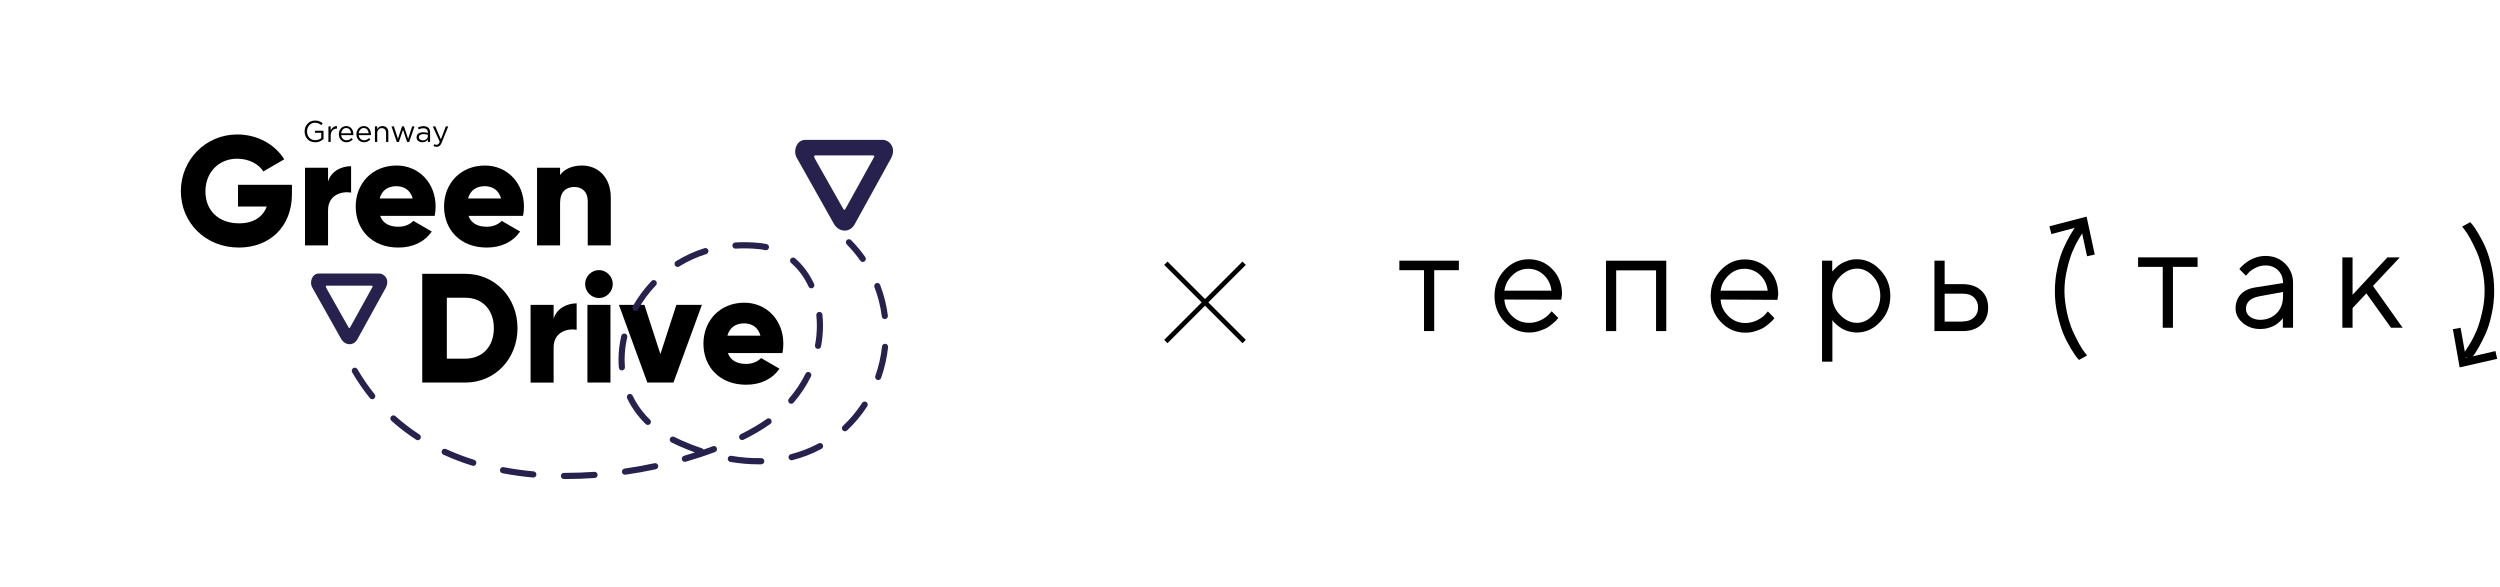 <svg width="822" height="193" viewBox="0 0 822 193" fill="none" xmlns="http://www.w3.org/2000/svg">
<g clip-path="url(#clip0_350_7966)">
<path d="M686.225 84.256L684.108 74.404L674.506 76.959L673.835 74.404L686.07 71.224L688.755 83.683L686.225 84.256Z" fill="black"/>
<path d="M679.617 102.762C680.133 105.108 680.753 107.089 681.476 108.705C682.198 110.321 682.921 111.78 683.644 113.084C684.367 114.387 684.986 115.325 685.502 115.951L686.225 116.889L683.592 118.349C683.386 118.14 683.076 117.775 682.715 117.358C682.353 116.889 681.734 115.951 680.805 114.439C679.927 112.927 679.101 111.363 678.43 109.747C677.759 108.131 677.139 106.046 676.52 103.492C675.9 100.938 675.642 98.331 675.642 95.777C675.642 93.223 675.9 90.616 676.468 88.114C676.984 85.612 677.655 83.475 678.43 81.754C679.204 80.034 679.979 78.47 680.753 77.167C681.527 75.864 682.198 74.821 682.715 74.144L683.541 73.153L686.173 74.613C685.967 74.821 685.709 75.186 685.399 75.603C685.089 76.02 684.47 76.959 683.592 78.418C682.715 79.878 681.992 81.338 681.372 82.849C680.753 84.361 680.133 86.342 679.617 88.688C679.049 91.033 678.791 93.431 678.791 95.777C678.791 98.123 679.153 100.469 679.617 102.762Z" fill="black"/>
<path d="M703.003 84.622L722.569 84.622L722.569 87.749L714.464 87.749L714.464 107.767L711.108 107.767L711.108 87.749L703.003 87.749L703.003 84.622Z" fill="black"/>
<path d="M750.653 93.066C750.653 91.346 750.137 89.99 749.053 88.895C747.968 87.853 746.626 87.28 744.923 87.28C743.735 87.28 742.599 87.54 741.515 88.114C740.431 88.687 739.657 89.26 739.192 89.834L738.47 90.668L736.301 88.478C736.405 88.374 736.508 88.218 736.663 88.009C736.818 87.801 737.179 87.488 737.747 86.967C738.315 86.498 738.883 86.028 739.502 85.664C740.122 85.299 740.896 84.934 741.877 84.621C742.858 84.308 743.89 84.152 744.871 84.152C747.504 84.152 749.62 84.986 751.376 86.706C753.079 88.426 753.957 90.511 753.957 93.066L753.957 107.766L750.601 107.766L750.601 104.638C750.55 104.743 750.446 104.847 750.292 105.003C750.137 105.16 749.879 105.472 749.414 105.889C748.949 106.306 748.485 106.671 747.917 106.984C747.401 107.297 746.678 107.61 745.852 107.818C744.974 108.079 744.097 108.183 743.167 108.183C740.896 108.183 738.986 107.505 737.385 106.15C735.837 104.795 735.062 103.231 735.062 101.458C735.062 99.53 735.63 97.966 736.766 96.767C737.902 95.568 739.554 94.786 741.722 94.473L750.653 93.066ZM748.588 102.97C749.982 101.563 750.653 99.686 750.653 97.445L750.653 95.985L742.754 97.445C739.915 98.018 738.47 99.373 738.47 101.563C738.47 102.605 738.883 103.439 739.76 104.117C740.638 104.795 741.773 105.16 743.271 105.16C745.439 105.107 747.194 104.378 748.588 102.97Z" fill="black"/>
<path d="M773.523 107.767L770.167 107.767L770.167 84.622L773.523 84.622L773.523 96.924L784.983 84.622L789.062 84.622L780.234 94.005L789.991 107.767L786.171 107.767L778.066 96.455L773.523 101.303L773.523 107.767Z" fill="black"/>
<path d="M816.165 88.635C815.648 86.289 815.029 84.308 814.306 82.693C813.583 81.077 812.861 79.617 812.138 78.314C811.415 77.011 810.796 76.072 810.279 75.447L809.557 74.508L812.19 73.049C812.396 73.257 812.706 73.622 813.067 74.039C813.429 74.456 814.048 75.447 814.977 76.958C815.855 78.47 816.681 80.034 817.352 81.65C818.023 83.266 818.694 85.351 819.262 87.905C819.83 90.46 820.088 93.066 820.088 95.62C820.088 98.175 819.83 100.781 819.262 103.283C818.746 105.785 818.075 107.923 817.3 109.643C816.526 111.363 815.752 112.927 814.977 114.23C814.203 115.586 813.583 116.576 813.016 117.254L812.19 118.244L809.557 116.784C809.763 116.576 810.021 116.211 810.331 115.794C810.641 115.377 811.26 114.439 812.138 112.979C813.016 111.52 813.738 110.06 814.358 108.548C814.977 107.036 815.597 105.056 816.113 102.71C816.681 100.364 816.939 97.966 816.939 95.62C816.939 93.275 816.681 90.981 816.165 88.635Z" fill="black"/>
<path d="M808.731 120.799L806.511 108.236L809.04 107.767L810.796 117.671L820.501 115.429L821.069 117.984L808.731 120.799Z" fill="black"/>
<path d="M460.108 85.716L479.674 85.716L479.674 88.844L471.569 88.844L471.569 108.861L468.214 108.861L468.214 88.844L460.108 88.844L460.108 85.716Z" fill="black"/>
<path d="M494.645 98.488C494.749 100.573 495.626 102.398 497.175 103.909C498.724 105.421 500.634 106.151 502.75 106.151C504.196 106.151 505.487 105.838 506.726 105.212C507.965 104.587 508.842 103.909 509.358 103.284L510.184 102.345L512.353 104.535C512.249 104.639 512.146 104.848 511.94 105.056C511.785 105.265 511.372 105.682 510.752 106.203C510.133 106.724 509.513 107.245 508.842 107.662C508.171 108.08 507.242 108.444 506.158 108.809C505.074 109.174 503.938 109.331 502.802 109.331C499.705 109.331 496.968 108.184 494.749 105.838C492.529 103.492 491.393 100.677 491.393 97.289C491.393 93.901 492.529 91.086 494.749 88.74C496.968 86.394 499.601 85.247 502.596 85.247C505.693 85.247 508.326 86.342 510.443 88.531C512.559 90.721 513.592 93.484 513.592 96.82L513.334 98.54L494.645 98.488ZM497.278 90.512C495.781 91.92 494.903 93.64 494.645 95.569L510.133 95.569C509.875 93.484 509.049 91.763 507.603 90.408C506.158 89.053 504.454 88.375 502.492 88.375C500.531 88.375 498.775 89.053 497.278 90.512Z" fill="black"/>
<path d="M544.515 88.896L531.402 88.896L531.402 108.861L528.047 108.861L528.047 85.716L547.871 85.716L547.871 108.861L544.515 108.861L544.515 88.896Z" fill="black"/>
<path d="M565.733 98.487C565.836 100.572 566.714 102.397 568.262 103.909C569.811 105.42 571.67 106.202 573.838 106.202C575.283 106.202 576.574 105.89 577.813 105.264C579.052 104.638 579.93 103.961 580.446 103.335L581.272 102.397L583.44 104.586C583.337 104.691 583.234 104.899 583.027 105.108C582.872 105.316 582.459 105.733 581.84 106.254C581.22 106.776 580.601 107.297 579.93 107.714C579.259 108.131 578.329 108.496 577.245 108.861C576.161 109.226 575.025 109.382 573.89 109.382C570.792 109.382 568.056 108.235 565.836 105.89C563.616 103.544 562.48 100.729 562.48 97.341C562.48 93.952 563.616 91.137 565.836 88.791C568.056 86.446 570.689 85.299 573.683 85.299C576.781 85.299 579.413 86.394 581.53 88.583C583.647 90.772 584.679 93.535 584.679 96.871L584.421 98.591L565.733 98.487ZM568.366 90.512C566.869 91.919 565.991 93.639 565.733 95.568L581.22 95.568C580.962 93.483 580.136 91.763 578.691 90.407C577.245 89.052 575.542 88.374 573.58 88.374C571.618 88.374 569.863 89.052 568.366 90.512Z" fill="black"/>
<path d="M602.438 118.921L599.082 118.921L599.082 85.716L602.438 85.716L602.438 89.313C602.49 89.208 602.593 89.052 602.799 88.896C602.954 88.687 603.316 88.374 603.78 87.905C604.245 87.436 604.813 87.019 605.432 86.654C606 86.289 606.775 85.976 607.704 85.664C608.633 85.351 609.562 85.247 610.543 85.247C613.486 85.247 616.015 86.445 618.235 88.791C620.455 91.137 621.539 94.004 621.539 97.288C621.539 100.572 620.455 103.439 618.235 105.785C616.067 108.131 613.486 109.33 610.543 109.33C609.562 109.33 608.633 109.173 607.704 108.913C606.775 108.652 606.052 108.287 605.432 107.922C604.813 107.557 604.297 107.14 603.832 106.723C603.367 106.306 603.006 105.994 602.799 105.681L602.49 105.212L602.49 118.921L602.438 118.921ZM604.968 103.491C606.62 105.264 608.53 106.15 610.595 106.15C612.557 106.15 614.312 105.264 615.912 103.544C617.461 101.823 618.235 99.686 618.235 97.236C618.235 94.786 617.461 92.649 615.912 90.929C614.363 89.208 612.608 88.322 610.595 88.322C608.53 88.322 606.671 89.208 604.968 90.981C603.264 92.753 602.438 94.838 602.438 97.236C602.438 99.634 603.264 101.719 604.968 103.491Z" fill="black"/>
<path d="M651.482 106.724C649.985 108.131 647.971 108.861 645.39 108.861L636.046 108.861L636.046 85.716L639.401 85.716L639.401 93.431L645.39 93.431C647.971 93.431 649.985 94.161 651.482 95.569C652.979 96.976 653.702 98.853 653.702 101.146C653.702 103.44 652.979 105.317 651.482 106.724ZM645.442 105.681C646.939 105.681 648.126 105.264 649.055 104.378C649.985 103.492 650.398 102.397 650.398 101.094C650.398 99.791 649.933 98.644 649.055 97.81C648.178 96.976 646.939 96.559 645.39 96.559L639.401 96.559L639.401 105.734L645.442 105.734L645.442 105.681Z" fill="black"/>
</g>
<path d="M383.333 86.551L409.076 112.294" stroke="black" stroke-width="1.549"/>
<path d="M409.076 86.551L383.333 112.294" stroke="black" stroke-width="1.549"/>
<path fill-rule="evenodd" clip-rule="evenodd" d="M274.21 73.641L261.967 51.871C260.738 49.813 261.779 45.991 264.783 45.991L290.262 45.983C292.213 45.983 294.936 48.388 292.947 52.112L281.04 73.696C279.488 76.61 275.88 76.47 274.206 73.641M287.019 52.32L278.271 68.143C277.579 69.398 277.596 69.28 276.799 67.863L268.764 53.652C267.556 51.535 267.317 51.099 268.294 51.094H286.603C287.837 51.09 287.56 51.34 287.023 52.316L287.019 52.32Z" fill="#27214D"/>
<path fill-rule="evenodd" clip-rule="evenodd" d="M112.197 111.483L102.66 94.519C101.704 92.916 102.513 89.938 104.855 89.938L124.708 89.929C126.226 89.929 128.349 91.804 126.801 94.706L117.525 111.521C116.317 113.79 113.506 113.684 112.201 111.479M122.186 94.867L115.368 107.194C114.827 108.174 114.84 108.081 114.223 106.978L107.963 95.906C107.024 94.256 106.835 93.917 107.598 93.917H121.863C122.824 93.912 122.606 94.108 122.19 94.867H122.186Z" fill="#27214D"/>
<path d="M143.595 48.273C143.23 48.273 142.874 48.188 142.521 48.014L142.773 47.412C143.012 47.535 143.277 47.599 143.562 47.599C143.788 47.599 143.981 47.527 144.137 47.387C144.292 47.247 144.447 46.996 144.594 46.64L142.299 41.558H143.13L144.963 45.813L146.583 41.558H147.384L145.265 46.827C145.051 47.348 144.812 47.718 144.552 47.938C144.292 48.159 143.969 48.269 143.587 48.269M139.001 46.156C139.471 46.156 139.866 46.029 140.193 45.77C140.516 45.512 140.68 45.185 140.68 44.782V44.307C140.185 44.163 139.694 44.091 139.207 44.091C138.745 44.091 138.385 44.184 138.125 44.37C137.864 44.557 137.734 44.812 137.734 45.134C137.734 45.456 137.856 45.69 138.099 45.872C138.343 46.055 138.645 46.148 139.001 46.148V46.156ZM138.855 46.767C138.339 46.767 137.898 46.627 137.529 46.343C137.16 46.059 136.971 45.664 136.971 45.16C136.971 44.625 137.168 44.214 137.558 43.925C137.948 43.637 138.473 43.492 139.131 43.492C139.652 43.492 140.168 43.565 140.675 43.709V43.552C140.675 43.106 140.545 42.763 140.285 42.525C140.025 42.288 139.656 42.169 139.182 42.169C138.708 42.169 138.175 42.292 137.65 42.534L137.424 41.91C138.049 41.622 138.662 41.477 139.257 41.477C139.975 41.477 140.516 41.664 140.889 42.042C141.242 42.398 141.418 42.899 141.418 43.543V46.661H140.675V45.902C140.227 46.479 139.622 46.772 138.859 46.772L138.855 46.767ZM130.48 46.699L128.714 41.558H129.515L130.841 45.652L132.196 41.537H132.821L134.189 45.652L135.515 41.558H136.295L134.521 46.699H133.866L132.511 42.674L131.143 46.699H130.48ZM123.277 46.661V41.558H124.028V42.445C124.426 41.779 125.001 41.448 125.756 41.448C126.356 41.448 126.826 41.635 127.17 42.004C127.514 42.377 127.686 42.869 127.686 43.488V46.657H126.935V43.675C126.935 43.196 126.813 42.818 126.57 42.547C126.327 42.275 125.983 42.135 125.542 42.135C125.102 42.135 124.745 42.283 124.46 42.58C124.175 42.877 124.032 43.259 124.032 43.734V46.657H123.281L123.277 46.661ZM117.948 43.811H121.2C121.154 43.319 120.994 42.907 120.717 42.58C120.441 42.254 120.067 42.093 119.589 42.093C119.161 42.093 118.792 42.254 118.485 42.576C118.179 42.899 117.999 43.31 117.948 43.811ZM117.948 44.421C117.999 44.943 118.196 45.355 118.527 45.66C118.863 45.965 119.262 46.118 119.723 46.118C120.327 46.118 120.86 45.877 121.313 45.397L121.783 45.821C121.217 46.458 120.524 46.78 119.706 46.78C118.997 46.78 118.402 46.53 117.915 46.033C117.428 45.537 117.189 44.897 117.189 44.116C117.189 43.336 117.42 42.742 117.881 42.228C118.343 41.711 118.918 41.452 119.61 41.452C120.302 41.452 120.906 41.707 121.326 42.22C121.75 42.733 121.959 43.378 121.959 44.154C121.959 44.252 121.959 44.341 121.951 44.421H117.948ZM112.171 43.811H115.423C115.377 43.319 115.217 42.907 114.94 42.58C114.663 42.254 114.29 42.093 113.812 42.093C113.384 42.093 113.015 42.254 112.708 42.576C112.402 42.899 112.222 43.31 112.171 43.811ZM112.171 44.421C112.222 44.943 112.419 45.355 112.75 45.66C113.086 45.965 113.484 46.118 113.946 46.118C114.55 46.118 115.083 45.877 115.536 45.397L116.006 45.821C115.439 46.458 114.747 46.78 113.929 46.78C113.22 46.78 112.624 46.53 112.138 46.033C111.651 45.537 111.412 44.897 111.412 44.116C111.412 43.336 111.643 42.742 112.104 42.228C112.566 41.711 113.14 41.452 113.833 41.452C114.525 41.452 115.129 41.707 115.549 42.22C115.972 42.733 116.182 43.378 116.182 44.154C116.182 44.252 116.182 44.341 116.174 44.421H112.171ZM107.984 46.661V41.558H108.735V42.89C108.928 42.449 109.205 42.097 109.566 41.834C109.922 41.571 110.334 41.448 110.795 41.469V42.288H110.736C110.157 42.288 109.679 42.491 109.301 42.899C108.924 43.306 108.735 43.883 108.735 44.625V46.657H107.984V46.661ZM106.373 45.724C105.593 46.428 104.678 46.78 103.629 46.78C102.58 46.78 101.741 46.441 101.108 45.758C100.474 45.079 100.155 44.226 100.155 43.208C100.155 42.19 100.478 41.397 101.12 40.693C101.766 39.989 102.584 39.636 103.579 39.636C104.124 39.636 104.594 39.713 104.989 39.861C105.383 40.014 105.76 40.243 106.125 40.553L105.626 41.147C105.026 40.621 104.334 40.358 103.549 40.358C102.765 40.358 102.182 40.638 101.691 41.193C101.2 41.749 100.952 42.423 100.952 43.212C100.952 44.048 101.2 44.735 101.691 45.274C102.182 45.813 102.836 46.084 103.659 46.084C104.414 46.084 105.072 45.855 105.63 45.393V43.675H103.554V42.975H106.373V45.728V45.724Z" fill="black"/>
<path d="M95.989 63.824C95.989 74.756 88.463 81.395 78.561 81.395C67.447 81.395 59.463 73.118 59.463 62.853C59.463 52.587 67.599 44.209 78.003 44.209C84.775 44.209 90.481 47.582 93.464 52.384L86.591 56.367C85.127 54.017 81.943 52.18 77.953 52.18C71.991 52.18 67.544 56.626 67.544 62.908C67.544 69.19 71.79 73.432 78.658 73.432C83.357 73.432 86.436 71.337 87.703 67.913H78.255V60.761H95.989V63.828V63.824Z" fill="black"/>
<path d="M115.44 54.631V63.315C112.306 62.806 107.863 64.082 107.863 69.139V80.686H100.286V55.145H107.863V59.692C108.874 56.269 112.26 54.636 115.44 54.636V54.631Z" fill="black"/>
<path d="M131.051 74.553C133.124 74.553 134.89 73.734 135.901 72.61L141.964 76.135C139.488 79.609 135.75 81.395 130.95 81.395C122.312 81.395 116.954 75.52 116.954 67.91C116.954 60.3 122.408 54.424 130.392 54.424C137.768 54.424 143.227 60.198 143.227 67.91C143.227 68.983 143.126 70.005 142.924 70.977H124.989C125.949 73.632 128.274 74.553 131.051 74.553ZM135.7 65.254C134.89 62.289 132.616 61.22 130.342 61.22C127.464 61.22 125.542 62.65 124.833 65.254H135.696H135.7Z" fill="black"/>
<path d="M160.101 74.553C162.173 74.553 163.94 73.734 164.951 72.61L171.013 76.135C168.538 79.609 164.8 81.395 160 81.395C151.361 81.395 146.004 75.52 146.004 67.91C146.004 60.3 151.462 54.424 159.442 54.424C166.818 54.424 172.276 60.198 172.276 67.91C172.276 68.983 172.175 70.005 171.974 70.977H154.038C154.999 73.632 157.323 74.553 160.101 74.553ZM164.749 65.254C163.94 62.289 161.666 61.22 159.396 61.22C156.518 61.22 154.596 62.65 153.887 65.254H164.749Z" fill="black"/>
<path d="M200.827 65V80.683H193.249V66.124C193.249 62.955 191.278 61.475 188.853 61.475C186.075 61.475 184.154 63.108 184.154 66.735V80.683H176.577V55.142H184.154V57.542C185.517 55.651 188.043 54.425 191.378 54.425C196.48 54.425 200.827 58.102 200.827 65Z" fill="black"/>
<path d="M170.157 107.908C170.157 118.021 162.731 125.788 152.981 125.788H138.833V90.028H152.981C162.731 90.028 170.157 97.791 170.157 107.908ZM162.378 107.908C162.378 101.778 158.54 97.897 152.981 97.897H146.918V117.923H152.981C158.54 117.923 162.378 114.042 162.378 107.912V107.908Z" fill="black"/>
<path d="M189.607 99.737V108.421C186.473 107.912 182.03 109.189 182.03 114.245V125.792H174.453V100.251H182.03V104.798C183.042 101.375 186.427 99.742 189.607 99.742V99.737Z" fill="black"/>
<path d="M192.385 93.4C192.385 90.897 194.457 88.802 196.933 88.802C199.408 88.802 201.481 90.897 201.481 93.4C201.481 95.903 199.408 97.998 196.933 97.998C194.457 97.998 192.385 95.903 192.385 93.4ZM193.144 100.247H200.721V125.788H193.144V100.247Z" fill="black"/>
<path d="M230.782 100.246L221.434 125.787H212.846L203.499 100.246H211.886L217.138 116.438L222.391 100.246H230.778H230.782Z" fill="black"/>
<path d="M245.387 119.657C247.46 119.657 249.226 118.839 250.237 117.714L256.299 121.24C253.824 124.714 250.086 126.5 245.286 126.5C236.648 126.5 231.29 120.625 231.29 113.014C231.29 105.404 236.748 99.529 244.728 99.529C252.104 99.529 257.562 105.302 257.562 113.014C257.562 114.088 257.462 115.11 257.26 116.081H239.324C240.285 118.737 242.61 119.657 245.387 119.657ZM250.036 110.359C249.226 107.394 246.952 106.325 244.682 106.325C241.804 106.325 239.882 107.754 239.173 110.359H250.036Z" fill="black"/>
<path d="M186.033 157.509C185.827 157.509 185.618 157.509 185.412 157.509C184.854 157.509 184.409 157.046 184.414 156.482C184.414 155.922 184.867 155.472 185.42 155.472H185.429C185.676 155.472 185.92 155.472 186.167 155.472C189.196 155.472 192.305 155.362 195.418 155.137C195.964 155.095 196.455 155.519 196.492 156.079C196.53 156.639 196.115 157.127 195.561 157.165C192.402 157.39 189.243 157.504 186.171 157.504H186.041L186.033 157.509ZM175.364 157.021C175.334 157.021 175.301 157.021 175.272 157.017C171.835 156.698 168.45 156.223 165.207 155.6C164.661 155.494 164.3 154.963 164.405 154.412C164.51 153.86 165.039 153.496 165.58 153.602C168.76 154.213 172.083 154.679 175.456 154.989C176.01 155.04 176.417 155.536 176.367 156.096C176.32 156.626 175.88 157.021 175.364 157.021ZM205.496 156.092C205.001 156.092 204.573 155.723 204.502 155.218C204.422 154.662 204.808 154.145 205.357 154.068C208.643 153.597 211.953 153.004 215.204 152.304C215.746 152.189 216.283 152.537 216.4 153.088C216.517 153.64 216.169 154.179 215.624 154.297C212.326 155.006 208.97 155.608 205.639 156.083C205.592 156.092 205.542 156.092 205.496 156.092ZM155.62 153.182C155.523 153.182 155.423 153.169 155.322 153.135C152.016 152.104 148.806 150.878 145.79 149.495C145.282 149.262 145.06 148.66 145.291 148.147C145.521 147.633 146.117 147.408 146.625 147.642C149.562 148.991 152.691 150.187 155.918 151.192C156.451 151.358 156.748 151.926 156.585 152.465C156.451 152.902 156.052 153.182 155.624 153.182H155.62ZM249.242 152.673C246.28 152.673 243.213 152.405 240.117 151.879C239.568 151.786 239.198 151.26 239.291 150.709C239.383 150.153 239.903 149.78 240.449 149.873C243.797 150.441 247.115 150.696 250.283 150.628H250.304C250.849 150.628 251.298 151.069 251.311 151.625C251.323 152.189 250.883 152.652 250.325 152.664C249.964 152.673 249.599 152.677 249.234 152.677L249.242 152.673ZM225.185 151.858C224.749 151.858 224.346 151.566 224.216 151.12C224.061 150.581 224.371 150.017 224.908 149.86C226.121 149.508 227.321 149.143 228.504 148.766C226.721 148.121 224.917 147.391 223.117 146.59C222.311 146.233 221.519 145.847 220.759 145.453C220.264 145.194 220.071 144.583 220.323 144.083C220.579 143.582 221.183 143.387 221.678 143.641C222.404 144.019 223.159 144.384 223.927 144.723C226.247 145.754 228.571 146.666 230.845 147.425C231.059 147.497 231.235 147.637 231.353 147.811C232.385 147.455 233.4 147.086 234.399 146.713C234.919 146.518 235.498 146.785 235.695 147.311C235.888 147.837 235.624 148.422 235.104 148.622C232.028 149.78 228.785 150.857 225.462 151.82C225.37 151.846 225.278 151.858 225.185 151.858ZM260.268 151.341C259.815 151.341 259.408 151.031 259.291 150.569C259.156 150.021 259.484 149.47 260.025 149.334C263.234 148.524 266.31 147.328 269.163 145.784C269.653 145.521 270.262 145.707 270.526 146.199C270.786 146.696 270.602 147.311 270.115 147.578C267.115 149.203 263.885 150.458 260.511 151.307C260.432 151.328 260.348 151.336 260.268 151.336V151.341ZM137.369 144.74C137.185 144.74 136.996 144.689 136.828 144.579C133.942 142.708 131.202 140.613 128.685 138.347C128.269 137.974 128.232 137.329 128.601 136.909C128.97 136.489 129.608 136.451 130.023 136.825C132.465 139.018 135.121 141.05 137.919 142.861C138.389 143.166 138.523 143.794 138.221 144.269C138.028 144.571 137.705 144.736 137.374 144.736L137.369 144.74ZM244.019 144.694C243.646 144.694 243.289 144.486 243.113 144.125C242.869 143.62 243.075 143.009 243.574 142.763C246.88 141.126 249.754 139.433 252.129 137.728C252.582 137.402 253.211 137.508 253.534 137.966C253.857 138.424 253.753 139.06 253.299 139.387C250.841 141.156 247.866 142.908 244.464 144.592C244.321 144.664 244.17 144.698 244.023 144.698L244.019 144.694ZM277.822 141.813C277.549 141.813 277.281 141.703 277.084 141.487C276.706 141.075 276.731 140.43 277.142 140.049C279.534 137.817 281.661 135.272 283.465 132.485C283.771 132.014 284.392 131.883 284.858 132.188C285.324 132.498 285.454 133.126 285.152 133.596C283.255 136.528 281.019 139.2 278.51 141.542C278.317 141.724 278.074 141.813 277.826 141.813H277.822ZM213.018 139.73C212.767 139.73 212.515 139.637 212.322 139.446C209.754 136.952 207.694 134.101 206.205 130.979C205.962 130.474 206.176 129.864 206.675 129.622C207.178 129.376 207.778 129.592 208.017 130.097C209.402 132.998 211.319 135.65 213.715 137.978C214.118 138.369 214.13 139.013 213.744 139.416C213.547 139.624 213.283 139.73 213.018 139.73ZM260.159 132.761C259.924 132.761 259.689 132.676 259.496 132.511C259.077 132.141 259.035 131.497 259.4 131.072C261.581 128.544 263.415 125.783 264.854 122.86C265.101 122.355 265.706 122.152 266.205 122.402C266.704 122.652 266.905 123.263 266.658 123.768C265.143 126.843 263.213 129.753 260.918 132.413C260.721 132.642 260.44 132.761 260.159 132.761ZM122.391 131.272C122.098 131.272 121.808 131.145 121.611 130.899C119.488 128.269 117.529 125.418 115.788 122.423C115.507 121.939 115.666 121.316 116.144 121.027C116.623 120.739 117.239 120.904 117.525 121.388C119.215 124.294 121.112 127.06 123.172 129.609C123.524 130.046 123.461 130.686 123.029 131.043C122.84 131.195 122.618 131.272 122.391 131.272ZM288.76 124.96C288.646 124.96 288.533 124.943 288.42 124.9C287.895 124.709 287.623 124.128 287.807 123.598C288.907 120.476 289.649 117.222 290.006 113.931C290.065 113.371 290.568 112.972 291.118 113.031C291.671 113.091 292.07 113.595 292.007 114.155C291.634 117.604 290.858 121.015 289.704 124.285C289.557 124.701 289.171 124.96 288.756 124.96H288.76ZM204.481 121.791C203.965 121.791 203.524 121.392 203.478 120.862C203.402 119.971 203.365 119.068 203.365 118.168C203.365 115.615 203.671 113.014 204.279 110.435C204.409 109.888 204.951 109.553 205.492 109.68C206.033 109.812 206.369 110.359 206.239 110.906C205.668 113.328 205.378 115.772 205.378 118.168C205.378 119.008 205.416 119.857 205.483 120.688C205.534 121.248 205.123 121.74 204.569 121.791C204.539 121.791 204.51 121.791 204.481 121.791ZM268.97 114.72C268.907 114.72 268.844 114.715 268.781 114.703C268.235 114.597 267.875 114.066 267.979 113.511C268.382 111.381 268.584 109.218 268.584 107.088C268.584 105.943 268.525 104.793 268.407 103.673C268.349 103.113 268.751 102.613 269.305 102.554C269.851 102.494 270.354 102.901 270.413 103.461C270.535 104.653 270.602 105.875 270.602 107.088C270.602 109.345 270.388 111.636 269.964 113.892C269.872 114.38 269.448 114.72 268.978 114.72H268.97ZM290.929 104.908C290.43 104.908 289.997 104.535 289.93 104.017C289.511 100.717 288.701 97.489 287.518 94.417C287.317 93.896 287.572 93.302 288.093 93.098C288.613 92.894 289.196 93.153 289.397 93.679C290.639 96.903 291.495 100.297 291.932 103.763C292.003 104.318 291.613 104.831 291.059 104.904C291.017 104.908 290.971 104.912 290.929 104.912V104.908ZM208.94 102.244C208.773 102.244 208.605 102.201 208.45 102.112C207.963 101.837 207.795 101.217 208.064 100.725C209.742 97.713 211.814 94.905 214.231 92.385C214.617 91.983 215.255 91.974 215.653 92.364C216.052 92.754 216.06 93.399 215.674 93.802C213.379 96.195 211.407 98.863 209.813 101.722C209.628 102.053 209.289 102.24 208.936 102.24L208.94 102.244ZM266.767 94.808C266.389 94.808 266.029 94.591 265.857 94.222C264.413 91.126 262.483 88.517 260.121 86.476C259.698 86.112 259.647 85.467 260.008 85.043C260.369 84.618 261.007 84.563 261.426 84.928C264.006 87.155 266.108 89.993 267.677 93.353C267.917 93.862 267.698 94.468 267.195 94.706C267.056 94.774 266.91 94.803 266.767 94.803V94.808ZM222.794 87.77C222.454 87.77 222.123 87.596 221.934 87.282C221.644 86.803 221.791 86.175 222.265 85.882C225.19 84.075 228.34 82.629 231.642 81.594C232.175 81.428 232.737 81.725 232.901 82.264C233.065 82.803 232.771 83.371 232.238 83.537C229.1 84.521 226.096 85.895 223.318 87.618C223.155 87.719 222.974 87.766 222.794 87.766V87.77ZM283.687 86.129C283.373 86.129 283.062 85.98 282.865 85.7C281.548 83.825 280.05 82.035 278.418 80.376C278.023 79.978 278.028 79.333 278.418 78.938C278.812 78.54 279.45 78.544 279.84 78.938C281.552 80.678 283.121 82.557 284.506 84.521C284.829 84.979 284.719 85.615 284.266 85.942C284.09 86.069 283.885 86.129 283.683 86.129H283.687ZM251.848 82.264C251.776 82.264 251.709 82.256 251.638 82.243C250.971 82.099 250.283 81.993 249.591 81.921C246.998 81.649 244.397 81.594 241.879 81.755C241.317 81.793 240.847 81.365 240.809 80.805C240.772 80.245 241.195 79.761 241.749 79.723C244.376 79.549 247.09 79.609 249.796 79.893C250.556 79.973 251.315 80.092 252.049 80.249C252.595 80.364 252.943 80.907 252.825 81.454C252.725 81.933 252.305 82.264 251.839 82.264H251.848Z" fill="#27214D"/>
<defs>
<clipPath id="clip0_350_7966">
<rect width="361.337" height="55.716" fill="white" transform="translate(460.108 71.224)"/>
</clipPath>
</defs>
</svg>
